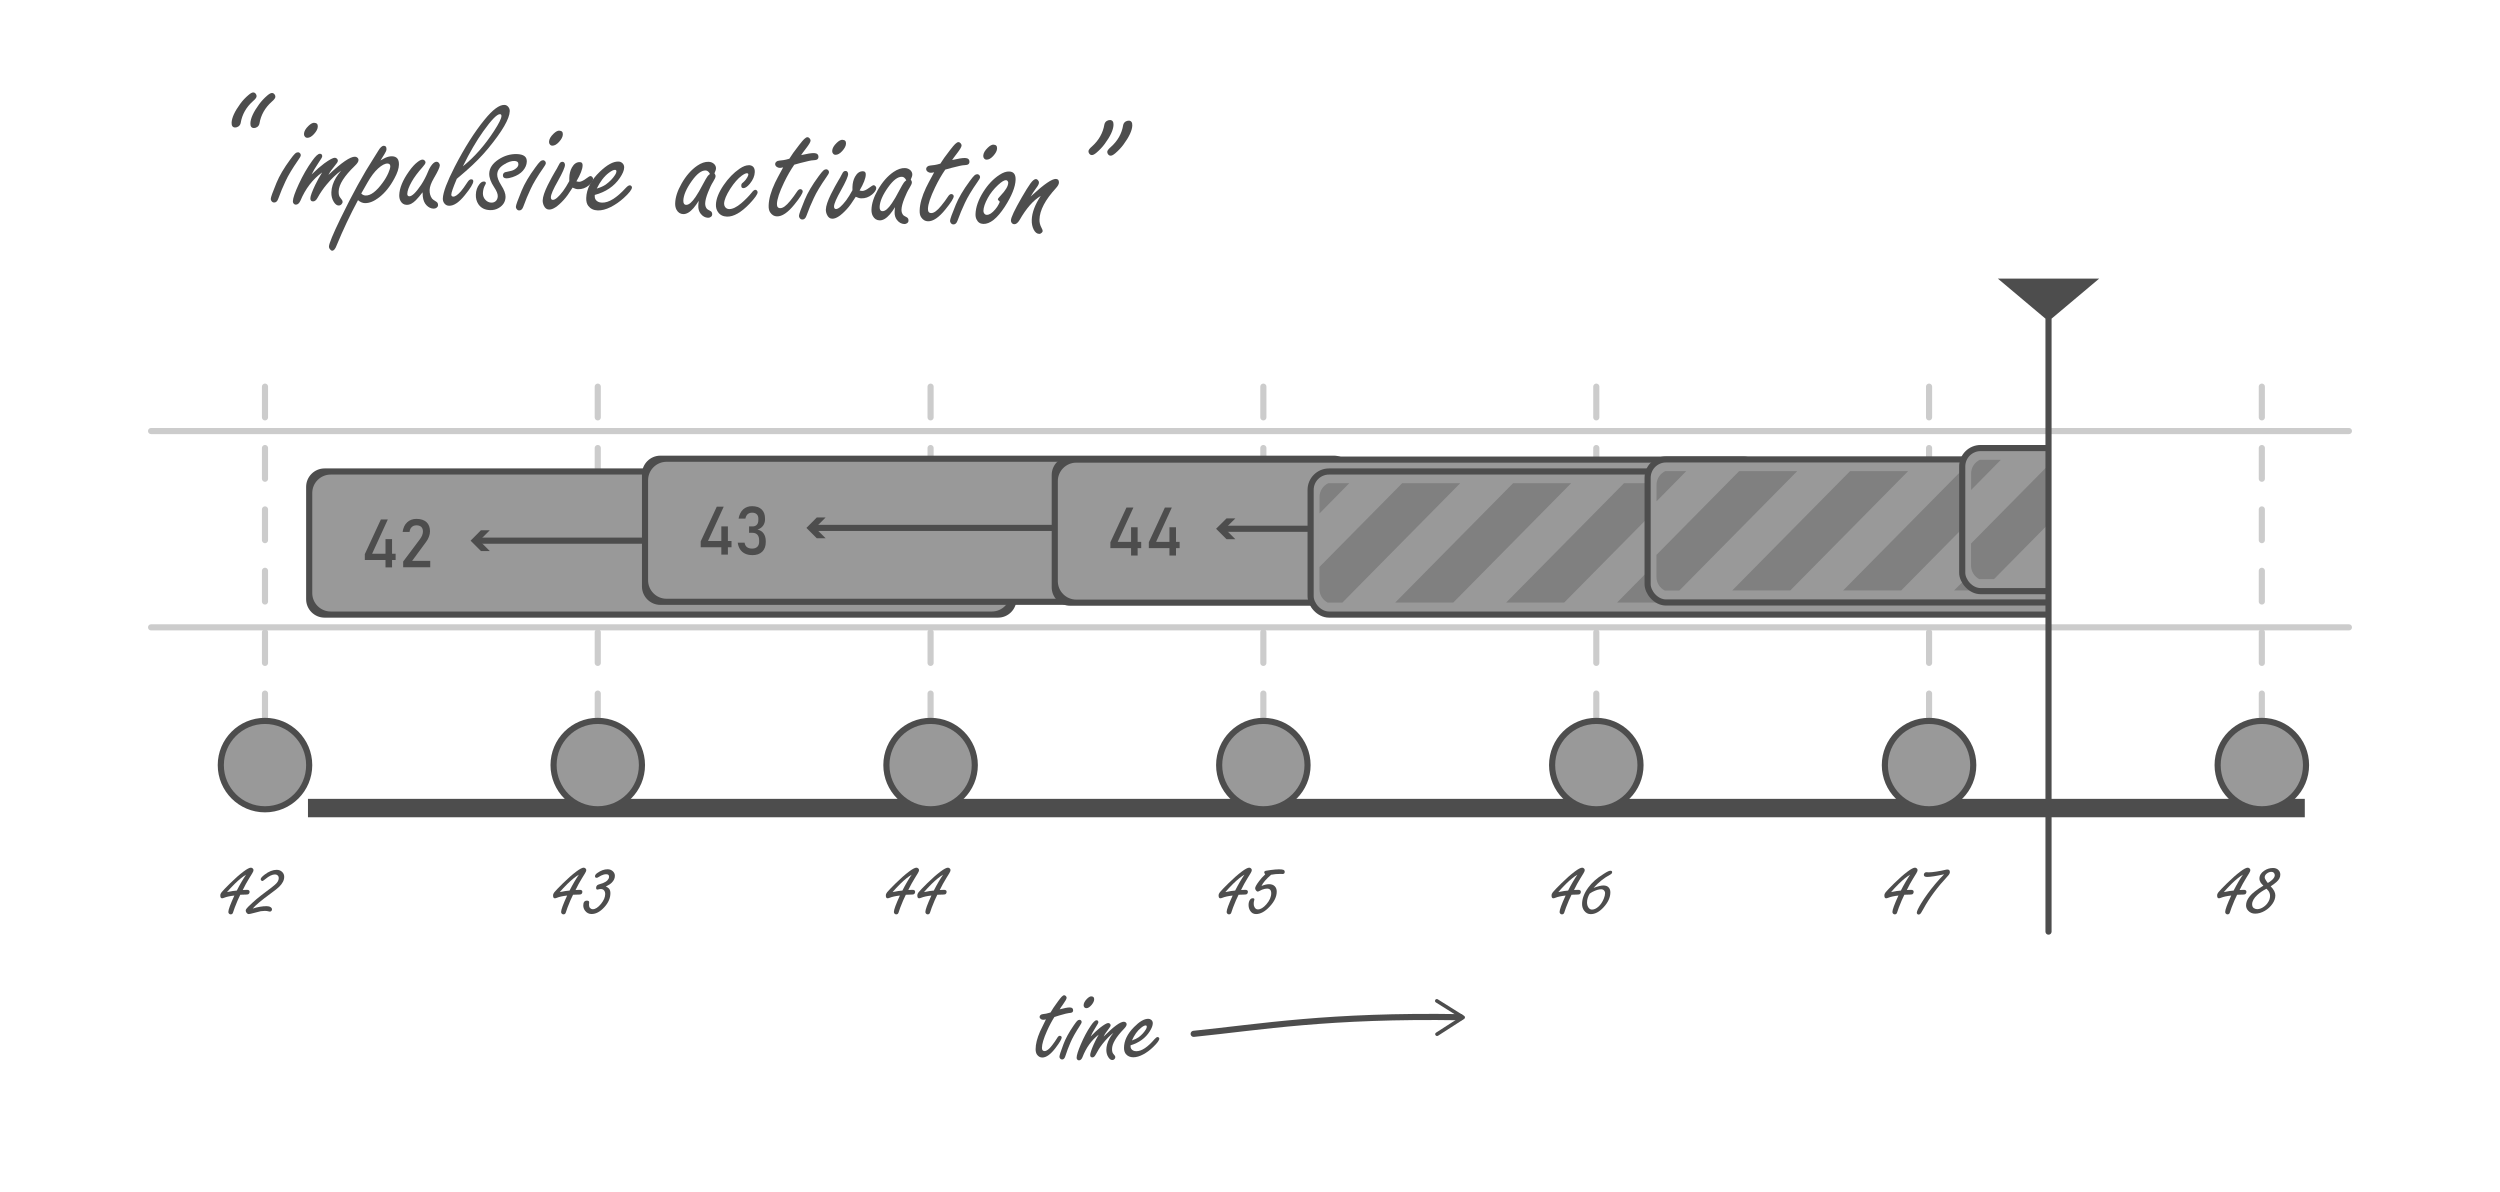 <?xml version="1.0" encoding="UTF-8"?><svg id="Layer_1" xmlns="http://www.w3.org/2000/svg" xmlns:xlink="http://www.w3.org/1999/xlink" viewBox="0 0 407.27 194.26"><defs><symbol id="Executing" viewBox="0 0 138.88 24.31"><rect x=".5" y=".5" width="137.88" height="23.31" rx="3" ry="3" style="fill:#999;"/><rect x=".5" y=".5" width="137.88" height="23.31" rx="3" ry="3" style="fill:none; stroke:#4d4d4d; stroke-miterlimit:10;"/><polygon points="42.94 2.41 33.48 2.41 14.28 21.85 23.74 21.85 42.94 2.41" style="fill:gray;"/><polygon points="61.01 2.41 51.55 2.41 32.35 21.85 41.81 21.85 61.01 2.41" style="fill:gray;"/><polygon points="79.08 2.41 69.62 2.41 50.42 21.85 59.88 21.85 79.08 2.41" style="fill:gray;"/><polygon points="97.15 2.41 87.69 2.41 68.49 21.85 77.95 21.85 97.15 2.41" style="fill:gray;"/><polygon points="115.22 2.41 105.76 2.41 86.56 21.85 96.02 21.85 115.22 2.41" style="fill:gray;"/><polygon points="133.29 2.41 123.83 2.41 104.63 21.85 114.09 21.85 133.29 2.41" style="fill:gray;"/><path d="M24.87,2.41h-9.46L1.94,16.05v3.61c0,.96.55,1.78,1.34,2.2h2.39L24.87,2.41Z" style="fill:gray;"/><polygon points="122.7 21.85 132.16 21.85 136.94 17.01 136.94 7.43 122.7 21.85" style="fill:gray;"/><path d="M6.8,2.41h-3.43c-.84.4-1.42,1.25-1.42,2.25v2.67L6.8,2.41Z" style="fill:gray;"/></symbol><filter id="drop-shadow-4" filterUnits="userSpaceOnUse"><feOffset dx="7" dy="7"/><feGaussianBlur result="blur" stdDeviation="5"/><feFlood flood-color="#000" flood-opacity=".07"/><feComposite in2="blur" operator="in"/><feComposite in="SourceGraphic"/></filter><filter id="drop-shadow-5" filterUnits="userSpaceOnUse"><feOffset dx="2" dy="2"/><feGaussianBlur result="blur-2" stdDeviation="5"/><feFlood flood-color="#000" flood-opacity=".11"/><feComposite in2="blur-2" operator="in"/><feComposite in="SourceGraphic"/></filter><clipPath id="clippath"><rect x="200.87" y="52.63" width="132.85" height="61.46" style="fill:none;"/></clipPath></defs><path d="M39.14,145.77c-.05.12-.2.43-.43.92-.39.93-.62,1.54-.7,1.83-.04.16-.1.28-.16.34-.06.06-.15.1-.26.1s-.22-.04-.29-.13c-.07-.08-.1-.17-.1-.27,0-.37.33-1.25.98-2.67-.71.08-1.27.2-1.68.37-.13.05-.24.08-.32.08-.2,0-.29-.15-.29-.46,0-.18.07-.36.21-.53.27-.32.73-.8,1.38-1.44.8-.79,1.53-1.43,2.18-1.92.56-.42.97-.64,1.22-.64.11,0,.21.05.31.14.07.08.11.16.11.26,0,.12-.07.3-.22.54-.02.04-.19.31-.48.78-.38.61-.73,1.25-1.05,1.92.34-.02.57-.03.68-.03.29,0,.43.11.43.32,0,.19-.08.33-.23.41-.07.03-.28.05-.62.05-.1,0-.31,0-.64.02ZM38.57,145.09c.53-1.04,1.04-1.9,1.52-2.6-.51.29-1.13.79-1.85,1.49-.52.52-.94.97-1.26,1.35.71-.15,1.24-.23,1.6-.25Z" style="fill:#4d4d4d;"/><path d="M41.18,148.01c.82-.26,1.57-.39,2.26-.39.27,0,.49.06.65.17.15.1.22.22.22.36,0,.09-.03.18-.1.25s-.15.11-.23.11c-.03,0-.07,0-.13-.02-.25-.07-.48-.1-.69-.1-.18,0-.4.02-.67.05-.09.01-.43.1-1.02.26-.53.14-.84.21-.94.21-.14,0-.26-.07-.36-.2-.09-.12-.14-.25-.14-.38,0-.15.13-.34.38-.59.48-.47.94-.89,1.38-1.27.42-.35.94-.76,1.56-1.22.71-.52,1.2-.9,1.46-1.14.4-.35.6-.7.6-1.05,0-.2-.06-.35-.19-.46-.11-.1-.25-.15-.42-.15-.44,0-.96.25-1.55.74-.27.22-.44.34-.51.34-.05,0-.1-.03-.17-.09-.07-.06-.1-.13-.1-.21,0-.18.21-.42.64-.75.68-.52,1.34-.78,1.96-.78.36,0,.65.11.89.34.23.22.34.49.34.8,0,.55-.28,1.09-.83,1.63-.24.23-.68.59-1.32,1.05-1.54,1.12-2.53,1.95-2.97,2.48Z" style="fill:#4d4d4d;"/><path d="M93.35,145.77c-.05.12-.2.43-.43.92-.39.93-.62,1.54-.7,1.83-.04.16-.1.28-.16.34-.06.06-.15.1-.26.1s-.22-.04-.29-.13c-.07-.08-.1-.17-.1-.27,0-.37.33-1.25.98-2.67-.71.08-1.27.2-1.68.37-.13.05-.24.08-.32.08-.2,0-.29-.15-.29-.46,0-.18.07-.36.21-.53.27-.32.73-.8,1.38-1.44.8-.79,1.53-1.43,2.18-1.92.56-.42.97-.64,1.22-.64.11,0,.21.05.31.14.07.08.11.16.11.26,0,.12-.07.3-.22.54-.02.04-.19.31-.48.78-.38.61-.73,1.25-1.05,1.92.34-.02.57-.03.68-.03.29,0,.43.11.43.32,0,.19-.08.33-.23.41-.07.03-.28.05-.62.05-.1,0-.31,0-.64.02ZM92.78,145.09c.53-1.04,1.04-1.9,1.52-2.6-.51.29-1.13.79-1.85,1.49-.52.52-.94.97-1.26,1.35.71-.15,1.24-.23,1.6-.25Z" style="fill:#4d4d4d;"/><path d="M98.69,144.42c.24.1.42.22.52.34.15.18.23.43.23.75,0,.8-.33,1.56-1,2.29s-1.36,1.1-2.07,1.1c-.43,0-.79-.18-1.06-.54-.2-.26-.29-.55-.29-.86,0-.52.2-.78.6-.78.24,0,.36.09.36.27,0,.04,0,.09-.01.15-.01.08-.02.17-.02.25,0,.23.06.41.17.53.13.13.28.2.45.2.42,0,.86-.29,1.34-.87.45-.56.68-1.09.68-1.59,0-.25-.06-.45-.18-.6-.13-.16-.31-.23-.55-.23-.09,0-.19.01-.28.04-.11.03-.2.05-.26.05-.14,0-.21-.1-.21-.29,0-.17.06-.3.17-.41.06-.06.2-.12.4-.18.41-.1.75-.24,1.03-.42.18-.12.32-.27.43-.47.05-.1.08-.21.08-.32,0-.14-.04-.25-.11-.31-.08-.07-.19-.1-.35-.1-.26,0-.54.07-.82.21-.07.03-.25.13-.52.3-.07.05-.15.07-.24.07-.17,0-.25-.09-.25-.27,0-.16.12-.33.37-.51.57-.41,1.13-.61,1.68-.61.33,0,.6.1.83.3.24.21.36.47.36.77,0,.4-.17.77-.51,1.11-.19.2-.5.4-.94.62Z" style="fill:#4d4d4d;"/><path d="M147.56,145.77c-.05.12-.2.43-.43.92-.39.93-.62,1.54-.7,1.83-.04.16-.1.28-.16.34-.06.06-.15.1-.26.1s-.22-.04-.29-.13c-.07-.08-.1-.17-.1-.27,0-.37.33-1.25.98-2.67-.71.08-1.27.2-1.68.37-.13.05-.24.08-.32.08-.2,0-.29-.15-.29-.46,0-.18.07-.36.21-.53.27-.32.73-.8,1.38-1.44.8-.79,1.53-1.43,2.18-1.92.56-.42.97-.64,1.22-.64.11,0,.21.05.31.14.07.08.11.16.11.26,0,.12-.07.3-.22.54-.02.04-.19.31-.48.78-.38.61-.73,1.25-1.05,1.92.34-.02.57-.03.68-.03.29,0,.43.11.43.32,0,.19-.08.33-.23.41-.07.03-.28.05-.62.05-.1,0-.31,0-.64.02ZM147,145.09c.53-1.04,1.04-1.9,1.52-2.6-.51.29-1.13.79-1.85,1.49-.52.52-.94.97-1.26,1.35.71-.15,1.24-.23,1.6-.25Z" style="fill:#4d4d4d;"/><path d="M152.69,145.77c-.05.12-.2.43-.43.92-.39.93-.62,1.54-.7,1.83-.04.16-.1.28-.16.34-.06.06-.15.1-.26.1s-.22-.04-.29-.13c-.07-.08-.1-.17-.1-.27,0-.37.33-1.25.98-2.67-.71.08-1.27.2-1.68.37-.13.05-.24.08-.32.08-.2,0-.29-.15-.29-.46,0-.18.07-.36.21-.53.27-.32.73-.8,1.38-1.44.8-.79,1.53-1.43,2.18-1.92.56-.42.97-.64,1.22-.64.11,0,.21.05.31.14.07.08.11.16.11.26,0,.12-.07.3-.22.54-.02.04-.19.31-.48.78-.38.61-.73,1.25-1.05,1.92.34-.02.57-.03.68-.03.29,0,.43.11.43.32,0,.19-.08.33-.23.41-.07.03-.28.05-.62.05-.1,0-.31,0-.64.02ZM152.12,145.09c.53-1.04,1.04-1.9,1.52-2.6-.51.29-1.13.79-1.85,1.49-.52.52-.94.97-1.26,1.35.71-.15,1.24-.23,1.6-.25Z" style="fill:#4d4d4d;"/><path d="M201.77,145.77c-.05.12-.2.43-.43.92-.39.93-.62,1.54-.7,1.83-.04.16-.1.28-.16.34-.06.06-.15.1-.26.1s-.22-.04-.29-.13c-.07-.08-.1-.17-.1-.27,0-.37.33-1.25.98-2.67-.71.08-1.27.2-1.68.37-.13.05-.24.08-.32.08-.2,0-.29-.15-.29-.46,0-.18.07-.36.21-.53.27-.32.73-.8,1.38-1.44.8-.79,1.53-1.43,2.18-1.92.56-.42.97-.64,1.22-.64.11,0,.21.05.31.14.07.08.11.16.11.26,0,.12-.07.3-.22.54-.02.04-.19.31-.48.78-.38.61-.73,1.25-1.05,1.92.34-.02.57-.03.68-.03.29,0,.43.11.43.32,0,.19-.08.33-.23.41-.07.03-.28.05-.62.05-.1,0-.31,0-.64.02ZM201.21,145.09c.53-1.04,1.04-1.9,1.52-2.6-.51.29-1.13.79-1.85,1.49-.52.52-.94.97-1.26,1.35.71-.15,1.24-.23,1.6-.25Z" style="fill:#4d4d4d;"/><path d="M207.1,142.48c-.83.72-1.36,1.33-1.59,1.85.48-.2.9-.29,1.24-.29.4,0,.71.12.93.35.21.22.31.51.31.86,0,.81-.38,1.62-1.15,2.44-.76.82-1.5,1.22-2.23,1.22-.42,0-.75-.2-.98-.59-.15-.26-.23-.56-.23-.89s.07-.61.22-.83c.12-.18.28-.27.47-.27.18,0,.26.07.26.2,0,.03-.01.09-.04.17-.05.14-.07.33-.07.57,0,.21.05.39.15.55.13.22.31.33.53.33.44,0,.9-.28,1.38-.83.53-.61.79-1.21.79-1.81,0-.25-.06-.44-.17-.56-.11-.12-.28-.19-.51-.19s-.5.06-.82.18c-.07.02-.25.11-.53.26-.06.03-.11.05-.16.05-.09,0-.19-.06-.28-.18-.1-.13-.15-.25-.15-.36,0-.21.21-.59.64-1.16.27-.37.6-.74,1-1.11-.11-.15-.16-.26-.16-.34,0-.11.08-.19.23-.24.07-.02.35-.07.83-.13.54-.07.98-.11,1.32-.11s.55.02.7.07c.18.05.26.17.26.35,0,.22-.11.34-.34.34-.05,0-.15,0-.29-.01-.05,0-.1,0-.17,0-.23,0-.46.01-.69.03-.23.02-.45.05-.68.1Z" style="fill:#4d4d4d;"/><line x1="43.17" y1="124.64" x2="368.47" y2="124.64" style="fill:none; filter:url(#drop-shadow-4); stroke:#4d4d4d; stroke-miterlimit:10; stroke-width:3px;"/><line x1="43.17" y1="62.99" x2="43.17" y2="124.64" style="fill:none; stroke:#ccc; stroke-dasharray:5; stroke-linecap:round; stroke-miterlimit:10;"/><line x1="97.38" y1="62.99" x2="97.38" y2="124.64" style="fill:none; stroke:#ccc; stroke-dasharray:5; stroke-linecap:round; stroke-miterlimit:10;"/><line x1="151.6" y1="62.99" x2="151.6" y2="124.64" style="fill:none; stroke:#ccc; stroke-dasharray:5; stroke-linecap:round; stroke-miterlimit:10;"/><line x1="205.81" y1="62.99" x2="205.81" y2="124.64" style="fill:none; stroke:#ccc; stroke-dasharray:5; stroke-linecap:round; stroke-miterlimit:10;"/><circle cx="43.17" cy="124.64" r="7.2" style="fill:#999; stroke:#4d4d4d; stroke-miterlimit:10;"/><circle cx="97.38" cy="124.64" r="7.2" style="fill:#999; stroke:#4d4d4d; stroke-miterlimit:10;"/><circle cx="151.6" cy="124.64" r="7.2" style="fill:#999; stroke:#4d4d4d; stroke-miterlimit:10;"/><circle cx="205.81" cy="124.64" r="7.2" style="fill:#999; stroke:#4d4d4d; stroke-miterlimit:10;"/><path d="M382.66,102.7c.28,0,.5-.22.5-.5s-.22-.5-.5-.5H24.61c-.28,0-.5.22-.5.5s.22.5.5.5h358.05" style="fill:#ccc;"/><path d="M382.66,70.72c.28,0,.5-.22.5-.5s-.22-.5-.5-.5H24.61c-.28,0-.5.22-.5.5s.22.5.5.5h358.05" style="fill:#ccc;"/><path d="M256.01,145.77c-.05.12-.2.43-.43.92-.39.93-.62,1.54-.7,1.83-.04.16-.1.28-.16.34-.06.06-.15.1-.26.1s-.22-.04-.29-.13c-.07-.08-.1-.17-.1-.27,0-.37.33-1.25.98-2.67-.71.08-1.27.2-1.68.37-.13.05-.24.08-.32.08-.2,0-.29-.15-.29-.46,0-.18.07-.36.21-.53.27-.32.73-.8,1.38-1.44.8-.79,1.53-1.43,2.18-1.92.56-.42.97-.64,1.22-.64.11,0,.21.05.31.14.07.08.11.16.11.26,0,.12-.07.3-.22.54-.02.04-.19.31-.48.78-.38.61-.73,1.25-1.05,1.92.34-.02.57-.03.68-.03.29,0,.43.11.43.32,0,.19-.08.33-.23.41-.07.03-.28.05-.62.05-.1,0-.31,0-.64.02ZM255.45,145.09c.53-1.04,1.04-1.9,1.52-2.6-.51.29-1.13.79-1.85,1.49-.52.52-.94.97-1.26,1.35.71-.15,1.24-.23,1.6-.25Z" style="fill:#4d4d4d;"/><path d="M259.59,144.65c.73-.27,1.26-.4,1.6-.4.4,0,.7.11.89.34.17.2.26.46.26.78,0,.83-.37,1.64-1.11,2.44-.68.74-1.38,1.11-2.09,1.11-.45,0-.81-.2-1.09-.59-.21-.3-.32-.65-.32-1.05,0-.87.34-1.77,1.01-2.69.58-.8,1.41-1.54,2.49-2.21.32-.21.56-.35.72-.42.15-.07.28-.11.4-.11.19,0,.28.08.28.24,0,.15-.1.27-.29.38-1.02.54-1.93,1.27-2.74,2.18ZM258.99,145.55c-.3.49-.45.98-.45,1.46,0,.32.07.59.22.82.15.23.35.35.59.35.34,0,.69-.16,1.05-.48s.65-.76.87-1.3c.14-.34.21-.64.21-.89,0-.19-.06-.33-.17-.45-.12-.13-.28-.19-.48-.19-.33,0-.73.11-1.2.33-.13.05-.27.13-.43.23-.12.07-.19.12-.2.13Z" style="fill:#4d4d4d;"/><path d="M310.23,145.77c-.05.12-.2.43-.43.92-.39.93-.62,1.54-.7,1.83-.04.16-.1.28-.16.34-.06.06-.15.1-.26.1s-.22-.04-.29-.13c-.07-.08-.1-.17-.1-.27,0-.37.33-1.25.98-2.67-.71.08-1.27.2-1.68.37-.13.05-.24.08-.32.08-.2,0-.29-.15-.29-.46,0-.18.07-.36.21-.53.27-.32.73-.8,1.38-1.44.8-.79,1.53-1.43,2.18-1.92.56-.42.97-.64,1.22-.64.11,0,.21.05.31.14.07.08.11.16.11.26,0,.12-.07.3-.22.54-.02.04-.19.31-.48.78-.38.61-.73,1.25-1.05,1.92.34-.02.57-.03.68-.03.29,0,.43.11.43.32,0,.19-.08.33-.23.41-.07.03-.28.05-.62.05-.1,0-.31,0-.64.02ZM309.66,145.09c.53-1.04,1.04-1.9,1.52-2.6-.51.29-1.13.79-1.85,1.49-.52.52-.94.97-1.26,1.35.71-.15,1.24-.23,1.6-.25Z" style="fill:#4d4d4d;"/><path d="M316.71,142.43c-1.31.29-2.24.43-2.77.43-.36,0-.53-.12-.53-.35,0-.12.04-.22.12-.3s.17-.12.27-.12c.04,0,.11,0,.21.01.06,0,.14.01.22.01.3,0,.7-.04,1.2-.12.63-.1,1.1-.19,1.4-.27.17-.04.31-.07.42-.07.26,0,.4.14.4.42,0,.19-.11.41-.34.64-1.68,1.8-3,3.57-3.95,5.32-.23.42-.38.67-.44.75-.12.14-.24.21-.37.21-.07,0-.14-.03-.19-.08-.07-.06-.1-.13-.1-.21,0-.25.24-.76.71-1.54.62-1.02,1.38-2.06,2.26-3.11.53-.63,1.02-1.18,1.49-1.63Z" style="fill:#4d4d4d;"/><path d="M364.44,145.77c-.05.12-.2.43-.43.92-.39.93-.62,1.54-.7,1.83-.04.16-.1.28-.16.34-.06.06-.15.1-.26.1s-.22-.04-.29-.13c-.07-.08-.1-.17-.1-.27,0-.37.33-1.25.98-2.67-.71.08-1.27.2-1.68.37-.13.05-.24.08-.32.08-.2,0-.29-.15-.29-.46,0-.18.07-.36.21-.53.27-.32.73-.8,1.38-1.44.8-.79,1.53-1.43,2.18-1.92.56-.42.97-.64,1.22-.64.11,0,.21.05.31.14.07.08.11.16.11.26,0,.12-.07.3-.22.54-.02.04-.19.31-.48.78-.38.61-.73,1.25-1.05,1.92.34-.02.57-.03.68-.03.29,0,.43.11.43.32,0,.19-.08.33-.23.41-.07.03-.28.05-.62.05-.1,0-.31,0-.64.02ZM363.87,145.09c.53-1.04,1.04-1.9,1.52-2.6-.51.29-1.13.79-1.85,1.49-.52.52-.94.97-1.26,1.35.71-.15,1.24-.23,1.6-.25Z" style="fill:#4d4d4d;"/><path d="M368.73,144.29c-.21-.21-.37-.38-.45-.51-.13-.21-.2-.42-.2-.65,0-.51.26-.94.77-1.28.44-.3.92-.45,1.44-.45.38,0,.68.12.9.35.2.21.29.45.29.74,0,.43-.21.83-.63,1.2-.22.2-.54.43-.94.7.25.25.44.5.57.75s.19.49.19.72c0,.46-.15.91-.46,1.36-.33.48-.75.87-1.27,1.17-.52.3-1.05.45-1.57.45-.46,0-.84-.17-1.14-.5-.22-.25-.33-.53-.33-.83,0-.8.49-1.57,1.46-2.31.51-.4.97-.7,1.37-.92ZM369.23,144.78c-.59.3-1.08.63-1.49,1.01-.57.53-.85,1.04-.85,1.52,0,.28.09.49.26.62.18.12.37.18.56.18.27,0,.56-.08.86-.25.3-.17.56-.39.77-.66.31-.4.47-.82.47-1.25,0-.3-.09-.58-.28-.84-.04-.06-.11-.13-.2-.22-.07-.07-.1-.1-.11-.1ZM369.43,143.85c.29-.16.54-.34.75-.54.26-.26.4-.5.4-.73,0-.15-.05-.27-.14-.37-.1-.12-.24-.18-.4-.18-.28,0-.55.1-.79.3-.21.17-.31.37-.31.59,0,.16.09.36.27.61l.23.31Z" style="fill:#4d4d4d;"/><line x1="260.05" y1="62.99" x2="260.05" y2="124.64" style="fill:none; stroke:#ccc; stroke-dasharray:5; stroke-linecap:round; stroke-miterlimit:10;"/><line x1="314.26" y1="62.99" x2="314.26" y2="124.64" style="fill:none; stroke:#ccc; stroke-dasharray:5; stroke-linecap:round; stroke-miterlimit:10;"/><line x1="368.47" y1="62.99" x2="368.47" y2="124.64" style="fill:none; stroke:#ccc; stroke-dasharray:5; stroke-linecap:round; stroke-miterlimit:10;"/><circle cx="260.05" cy="124.64" r="7.2" style="fill:#999; stroke:#4d4d4d; stroke-miterlimit:10;"/><circle cx="314.26" cy="124.64" r="7.2" style="fill:#999; stroke:#4d4d4d; stroke-miterlimit:10;"/><circle cx="368.47" cy="124.64" r="7.2" style="fill:#999; stroke:#4d4d4d; stroke-miterlimit:10;"/><path d="M171.78,165.66c-.44.69-.85,1.46-1.23,2.32-.54,1.22-.81,2.13-.81,2.73,0,.17.04.3.11.39.07.09.18.13.32.13.34,0,.76-.32,1.24-.96.31-.4.58-.79.82-1.19.13-.23.27-.34.42-.34.09,0,.16.03.23.09.05.06.08.12.08.18,0,.25-.33.82-.99,1.69-.79,1.05-1.52,1.58-2.17,1.58-.35,0-.64-.16-.87-.48-.14-.21-.22-.5-.22-.87,0-.83.24-1.79.72-2.89.12-.27.44-.93.96-1.98-.18.05-.32.07-.42.07-.14,0-.27-.03-.38-.1-.15-.1-.23-.22-.23-.36,0-.17.1-.31.3-.41.05-.03.31-.07.76-.13.16-.03.4-.09.72-.19.24-.43.63-1.02,1.17-1.75.3-.41.51-.68.63-.8.16-.17.31-.26.43-.26.09,0,.18.05.27.14.08.09.12.18.12.27,0,.18-.19.53-.57,1.06-.25.34-.44.62-.56.83.76-.21,1.3-.31,1.63-.31.38,0,.56.16.56.47,0,.16-.06.27-.19.35-.07.04-.25.08-.53.1-.12,0-.63.12-1.55.39-.25.08-.5.15-.75.24Z" style="fill:#4d4d4d;"/><path d="M175.84,166.13c.12,0,.21.04.29.13.05.08.08.15.08.23,0,.12-.1.33-.3.62-.71,1.1-1.22,2.01-1.52,2.72-.32.73-.6,1.48-.85,2.26-.11.34-.28.51-.51.51-.14,0-.25-.05-.33-.16-.08-.09-.11-.18-.11-.29,0-.21.22-.89.66-2.05.34-.92.9-1.93,1.66-3.04.25-.36.43-.6.55-.73.12-.13.25-.19.38-.19ZM177.79,162.32c.31,0,.46.16.46.47,0,.29-.15.6-.45.95-.29.33-.56.5-.83.5-.13,0-.24-.05-.32-.14-.08-.09-.12-.2-.12-.33,0-.33.18-.68.54-1.05.27-.27.51-.41.72-.41Z" style="fill:#4d4d4d;"/><path d="M177.68,168.85c.57-.6,1.08-1.07,1.52-1.42.66-.51,1.11-.77,1.33-.77.11,0,.21.04.29.12.08.08.11.16.11.25,0,.13-.12.34-.36.64-.37.46-.63.86-.77,1.19,1.6-1.61,2.69-2.41,3.28-2.41.12,0,.23.04.32.11.1.08.14.18.14.31,0,.19-.15.44-.44.74-1.29,1.33-1.94,2.43-1.94,3.28,0,.35.06.6.18.75l.27.34c.05.06.08.14.08.24,0,.11-.04.21-.13.31-.1.11-.22.16-.35.16-.23,0-.43-.14-.63-.43-.23-.34-.35-.75-.35-1.21,0-.62.18-1.25.53-1.89.12-.23.33-.53.62-.9-.58.44-1.17,1.04-1.77,1.8-.41.52-.78,1.1-1.11,1.74-.16.31-.34.46-.55.46-.23,0-.35-.13-.35-.39,0-.28.19-.86.57-1.73.22-.5.49-1.03.81-1.58-1.17.9-2.05,2.13-2.64,3.67-.14.34-.33.51-.57.51-.11,0-.2-.04-.27-.12-.08-.08-.11-.18-.11-.3,0-.4.23-1.13.68-2.18.47-1.11,1-2.12,1.6-3,.41-.62.73-.93.95-.93.21,0,.31.11.31.33,0,.1-.13.33-.38.72-.44.72-.74,1.25-.88,1.6Z" style="fill:#4d4d4d;"/><path d="M184.18,170.3v.18c0,.15.04.28.11.39.17.25.45.38.84.38.85,0,1.84-.66,2.96-1.97.2-.23.37-.34.5-.34.08,0,.14.04.21.11.04.05.06.11.06.15,0,.27-.33.72-.98,1.35-.51.5-1.06.91-1.64,1.22s-1.12.47-1.62.47-.92-.18-1.21-.53c-.2-.25-.3-.58-.3-1,0-1.16.54-2.29,1.63-3.39.88-.9,1.65-1.35,2.31-1.35.18,0,.34.05.48.16.18.14.27.33.27.56,0,.36-.17.81-.5,1.33-.69,1.09-1.73,1.85-3.12,2.27ZM184.4,169.5c.48-.16.85-.35,1.13-.55.48-.37.86-.79,1.14-1.25.1-.16.15-.31.15-.44,0-.14-.06-.21-.19-.21-.18,0-.43.13-.76.4-.59.47-1.08,1.16-1.47,2.05Z" style="fill:#4d4d4d;"/><path d="M194.46,168.42c10.98-1.12,21.92-3.06,43.47-2.71" style="fill:none; stroke:#4d4d4d; stroke-linecap:round; stroke-miterlimit:10;"/><path d="M233.85,168.64c-.09-.14-.05-.32.09-.41l3.86-2.49-3.89-2.44c-.14-.09-.18-.27-.09-.41s.27-.18.41-.09l4.29,2.69c.09.05.14.15.14.25s-.05.2-.14.25l-4.25,2.74s-.11.05-.16.05c-.1,0-.2-.05-.25-.14Z" style="fill:#4d4d4d;"/><rect x="50.37" y="76.81" width="114.72" height="23.31" rx="3" ry="3" style="fill:#999;"/><path d="M165.59,97.62c0,1.65-1.35,3-3,3H52.87c-1.65,0-3-1.35-3-3v-18.31c0-1.65,1.35-3,3-3h109.72c1.65,0,3,1.35,3,3v18.31ZM50.87,96.62c0,1.65,1.35,3,3,3h107.72c1.65,0,3-1.35,3-3v-16.31c0-1.65-1.35-3-3-3H53.87c-1.65,0-3,1.35-3,3v16.31Z" style="fill:#4d4d4d;"/><rect x="77.8" y="87.58" width="87.29" height="1" style="fill:#4d4d4d;"/><polygon points="79.79 86.38 78.1 88.08 79.79 89.77 78.35 89.77 76.66 88.08 78.35 86.38 79.79 86.38" style="fill:#4d4d4d;"/><path d="M59.43,91.23v-.95l2.62-5.66h1.13l-2.56,5.59h3.83v1.02h-5.02ZM62.8,92.43v-4.6h1.07v4.6h-1.07Z" style="fill:#4d4d4d;"/><path d="M65.68,92.43v-.95l2.72-3.63c.16-.21.28-.42.37-.64s.13-.43.13-.63h0c0-.32-.09-.56-.27-.74-.18-.17-.44-.26-.78-.26-.32,0-.57.09-.77.28-.2.19-.32.45-.36.8h0s-1.13,0-1.13,0h0c.1-.68.34-1.2.74-1.57.39-.37.9-.56,1.52-.56.7,0,1.24.18,1.63.53.38.35.57.86.57,1.5h0c0,.28-.06.57-.17.87-.11.3-.27.59-.48.87l-2.26,3.07h2.95v1.04h-4.4Z" style="fill:#4d4d4d;"/><rect x="105.08" y="74.73" width="114.72" height="23.31" rx="3" ry="3" style="fill:#999;"/><path d="M220.3,95.54c0,1.65-1.35,3-3,3h-109.72c-1.65,0-3-1.35-3-3v-18.31c0-1.65,1.35-3,3-3h109.72c1.65,0,3,1.35,3,3v18.31ZM105.58,94.54c0,1.65,1.35,3,3,3h107.72c1.65,0,3-1.35,3-3v-16.31c0-1.65-1.35-3-3-3h-107.72c-1.65,0-3,1.35-3,3v16.31Z" style="fill:#4d4d4d;"/><rect x="132.51" y="85.5" width="87.29" height="1" style="fill:#4d4d4d;"/><polygon points="134.5 84.3 132.81 86 134.5 87.69 133.06 87.69 131.37 86 133.06 84.3 134.5 84.3" style="fill:#4d4d4d;"/><path d="M114.15,89.15v-.95l2.62-5.66h1.13l-2.56,5.59h3.83v1.02h-5.02ZM117.51,90.35v-4.6h1.07v4.6h-1.07Z" style="fill:#4d4d4d;"/><path d="M122.53,90.43c-.44,0-.83-.08-1.16-.24-.33-.16-.6-.39-.8-.69s-.33-.67-.39-1.1h1.12c.05.34.18.58.4.74.21.16.49.23.83.23.36,0,.64-.1.84-.29.2-.19.3-.47.3-.82v-.24c0-.39-.09-.69-.28-.9-.19-.21-.46-.32-.81-.32h-.55v-1.04h.55c.31,0,.54-.09.71-.27.17-.18.25-.44.25-.77v-.24c0-.31-.09-.55-.27-.71-.18-.17-.43-.25-.75-.25-.28,0-.51.08-.7.23-.19.16-.32.4-.39.74h-1.11c.11-.64.36-1.14.74-1.5.38-.35.87-.53,1.46-.53.67,0,1.19.18,1.56.53s.55.85.55,1.5v.13c0,.39-.11.73-.32,1.02-.21.29-.51.5-.9.64.43.09.76.3.99.63.23.33.35.74.35,1.25v.13c0,.68-.19,1.21-.58,1.59s-.94.56-1.65.56Z" style="fill:#4d4d4d;"/><g style="filter:url(#drop-shadow-5);"><rect x="169.83" y="72.87" width="114.72" height="23.31" rx="3" ry="3" style="fill:#999;"/><path d="M285.05,93.68c0,1.65-1.35,3-3,3h-109.72c-1.65,0-3-1.35-3-3v-18.31c0-1.65,1.35-3,3-3h109.72c1.65,0,3,1.35,3,3v18.31ZM170.33,92.68c0,1.65,1.35,3,3,3h107.72c1.65,0,3-1.35,3-3v-16.31c0-1.65-1.35-3-3-3h-107.72c-1.65,0-3,1.35-3,3v16.31Z" style="fill:#4d4d4d;"/><rect x="197.25" y="83.64" width="87.29" height="1" style="fill:#4d4d4d;"/><polygon points="199.25 82.45 197.55 84.14 199.25 85.84 197.81 85.84 196.11 84.14 197.81 82.45 199.25 82.45" style="fill:#4d4d4d;"/><path d="M178.89,87.29v-.95l2.62-5.66h1.13l-2.56,5.59h3.83v1.02h-5.02ZM182.26,88.5v-4.6h1.07v4.6h-1.07Z" style="fill:#4d4d4d;"/><path d="M185.15,87.29v-.95l2.62-5.66h1.13l-2.56,5.59h3.83v1.02h-5.02ZM188.51,88.5v-4.6h1.07v4.6h-1.07Z" style="fill:#4d4d4d;"/></g><g style="clip-path:url(#clippath);"><use width="138.88" height="24.31" transform="translate(213.01 76.31)" xlink:href="#Executing"/><use width="138.88" height="24.31" transform="translate(267.91 74.34)" xlink:href="#Executing"/><use width="138.88" height="24.31" transform="translate(319.16 72.49)" xlink:href="#Executing"/></g><path d="M341.97,45.39h-16.5l7.75,6.52v99.86c0,.28.22.5.5.5s.5-.22.5-.5V51.91l7.75-6.52Z" style="fill:#4d4d4d;"/><path d="M41.25,15.06c.18,0,.33.09.44.26.08.11.11.23.11.36,0,.2-.2.47-.59.8-1.1.98-1.77,2.17-2,3.55-.05.25-.18.44-.37.57-.18.12-.36.17-.53.17-.4-.01-.6-.27-.58-.78.03-.81.5-1.84,1.43-3.11.38-.52.82-.98,1.33-1.41.33-.28.58-.42.78-.41ZM44.31,15.15c.18,0,.32.09.44.26.08.11.11.23.11.36,0,.2-.2.47-.59.8-1.1.98-1.77,2.17-2,3.55-.05.25-.18.44-.37.57-.18.12-.36.17-.53.17-.4-.01-.6-.27-.58-.78.03-.81.5-1.84,1.43-3.11.39-.52.83-.99,1.32-1.41.33-.28.58-.42.78-.41Z" style="fill:#4d4d4d;"/><path d="M48.54,24.81c.15,0,.27.07.36.18.07.1.1.2.1.29,0,.16-.14.42-.41.78-.96,1.39-1.65,2.53-2.06,3.43-.44.93-.84,1.88-1.19,2.86-.15.44-.38.65-.68.64-.18,0-.31-.08-.42-.22-.09-.12-.14-.24-.13-.37,0-.26.32-1.13.93-2.61.48-1.16,1.23-2.44,2.26-3.83.33-.46.58-.76.74-.91.16-.16.33-.24.5-.23ZM51.2,20.01c.4.01.59.22.57.62-.01.37-.22.77-.62,1.21-.38.42-.75.62-1.09.61-.17,0-.3-.07-.4-.2-.1-.12-.15-.26-.14-.43.01-.42.26-.86.74-1.32.35-.34.67-.51.94-.5Z" style="fill:#4d4d4d;"/><path d="M50.8,28.39c.76-.75,1.43-1.33,2.01-1.76.87-.63,1.46-.94,1.74-.93.14,0,.26.06.36.17.09.1.14.21.13.32,0,.17-.17.43-.49.8-.49.58-.84,1.08-1.04,1.5,2.12-2,3.56-2.99,4.32-2.96.16,0,.29.06.4.16.12.11.18.24.17.4,0,.25-.21.56-.6.93-1.72,1.66-2.59,3.04-2.63,4.14-.01.45.05.77.21.97l.33.45c.07.08.1.18.1.31,0,.14-.07.27-.18.39-.14.14-.29.2-.46.2-.29,0-.55-.2-.79-.58-.28-.45-.42-.97-.4-1.57.03-.8.28-1.6.76-2.4.17-.28.44-.66.83-1.13-.76.54-1.55,1.29-2.35,2.25-.55.65-1.05,1.38-1.5,2.19-.21.39-.46.58-.73.57-.3,0-.44-.18-.43-.52.01-.36.28-1.09.81-2.2.3-.63.67-1.3,1.11-2-1.54,1.11-2.72,2.65-3.54,4.61-.2.43-.45.65-.76.64-.14,0-.25-.06-.34-.17-.09-.11-.14-.24-.13-.39.02-.52.34-1.44.96-2.78.65-1.41,1.38-2.68,2.18-3.79.55-.78.97-1.17,1.26-1.16.26,0,.39.15.38.43,0,.12-.18.43-.52.91-.6.9-1,1.58-1.2,2.02Z" style="fill:#4d4d4d;"/><path d="M61.99,26.14c.37-.22.64-.37.82-.45.37-.16.72-.24,1.06-.23.39.01.67.13.86.36.19.23.27.57.26,1.02-.02.61-.26,1.35-.72,2.19-.71,1.34-1.55,2.39-2.53,3.14-.82.63-1.58.94-2.29.92-.39-.01-.76-.17-1.13-.48-1.28,2.39-2.44,4.84-3.47,7.34-.22.6-.47.9-.74.89-.13,0-.26-.1-.39-.28-.09-.13-.14-.26-.13-.41.02-.47.64-2,1.89-4.57,1.92-3.96,3.73-7.25,5.42-9.86.35-.55.59-.93.71-1.14.33-.56.63-.84.92-.83.3,0,.44.19.43.56,0,.2-.12.47-.34.81-.27.43-.48.78-.64,1.03ZM58.85,31.52c.19.21.42.32.71.33.82.03,1.75-.67,2.78-2.09.39-.52.7-1.06.94-1.62.19-.44.29-.78.3-1.01,0-.16-.03-.28-.1-.36-.07-.08-.19-.12-.35-.13-.41-.01-.93.26-1.54.81-.59.54-1.16,1.29-1.72,2.28-.51.91-.85,1.5-1.02,1.79Z" style="fill:#4d4d4d;"/><path d="M68.82,31.35c-.4.52-.74.93-1.04,1.23-.53.55-1.04.81-1.54.79-.43-.01-.76-.22-.98-.61-.16-.28-.23-.61-.22-.98.04-1.13.56-2.42,1.58-3.85.47-.67.93-1.18,1.38-1.52.35-.28.64-.42.86-.41.12,0,.24.06.34.17.08.1.13.2.12.29,0,.17-.18.43-.51.8-.76.85-1.34,1.63-1.74,2.34-.47.84-.71,1.5-.72,1.98,0,.12.02.22.08.29.06.07.13.1.24.11.45.01,1.09-.61,1.93-1.86.43-.65.81-1.38,1.14-2.18.17-.43.39-.82.66-1.15.26-.3.5-.45.74-.44.13,0,.25.06.35.18.11.13.16.27.16.41-.01.32-.34,1.02-.98,2.11-.44.75-.66,1.38-.68,1.89-.02.54.11,1.01.39,1.41.08.11.31.28.71.52.19.12.28.31.27.56,0,.16-.08.29-.22.4s-.31.16-.5.16c-.44-.01-.83-.2-1.18-.57-.31-.33-.51-.79-.58-1.39-.01-.08-.03-.31-.04-.69Z" style="fill:#4d4d4d;"/><path d="M74.4,29.17c-.29.68-.5,1.22-.65,1.64-.15.42-.22.71-.23.88,0,.22.1.33.31.34.32.01.73-.28,1.25-.86.25-.28.61-.79,1.1-1.53.19-.29.39-.44.59-.43.23,0,.34.12.33.34-.01.38-.47,1.13-1.38,2.25-.94,1.17-1.8,1.75-2.58,1.72-.33-.01-.6-.16-.8-.45-.14-.21-.21-.46-.2-.75.02-.49.19-1.17.51-2.03.33-.86.8-1.9,1.43-3.13,1.61-3.12,3.24-5.69,4.88-7.69,1.31-1.61,2.38-2.4,3.2-2.38.26,0,.48.12.64.32.17.21.25.44.24.71-.04,1.23-1.2,3.24-3.49,6.03-1.02,1.24-2.24,2.48-3.65,3.71-.37.32-.88.75-1.52,1.3ZM75.4,27.1c1.88-1.5,3.58-3.43,5.09-5.77.79-1.21,1.19-2.02,1.2-2.43,0-.19-.07-.29-.24-.3-.48-.02-1.39.92-2.73,2.8-1.11,1.55-2.21,3.45-3.32,5.7Z" style="fill:#4d4d4d;"/><path d="M84.22,25.1c.54.02.95.13,1.22.33s.39.5.38.9c-.02.52-.23,1.01-.63,1.48-.38.44-.95.8-1.7,1.05-.41.14-.75.2-1.02.19-.37-.01-.55-.18-.54-.5,0-.22.12-.38.33-.49.05-.02.35-.09.9-.2.33-.06.63-.2.91-.43.24-.19.37-.41.38-.65,0-.18-.04-.32-.15-.41s-.26-.14-.47-.15c-.51-.02-1.08.17-1.71.57-.73.44-1.1.98-1.12,1.63-.01.46.2,1.04.64,1.74.49.76.73,1.4.72,1.92-.02.77-.39,1.37-1.09,1.79-.43.26-.91.38-1.45.36-.84-.03-1.47-.35-1.89-.97-.29-.44-.43-.96-.41-1.54.02-.69.22-1.25.58-1.71.24-.3.48-.45.73-.44.22,0,.33.1.32.27,0,.07-.04.17-.13.31-.21.37-.33.81-.35,1.32-.01.43.13.8.43,1.11.26.27.57.41.92.43.34.01.61-.09.81-.32.16-.19.25-.43.26-.73.01-.37-.18-.85-.59-1.46-.55-.83-.82-1.57-.8-2.23.03-.88.53-1.64,1.51-2.29.95-.62,1.95-.91,2.98-.88Z" style="fill:#4d4d4d;"/><path d="M88.46,26.1c.15,0,.27.07.36.18.07.1.1.2.1.29,0,.16-.14.42-.41.78-.96,1.38-1.65,2.53-2.06,3.43-.44.93-.84,1.88-1.19,2.86-.15.44-.38.65-.68.64-.18,0-.31-.08-.41-.22-.09-.12-.14-.24-.13-.37,0-.26.32-1.13.93-2.61.48-1.16,1.23-2.44,2.26-3.83.33-.46.58-.76.74-.91.16-.16.33-.24.5-.23ZM91.12,21.29c.4.01.59.22.57.62-.01.37-.22.77-.62,1.21-.38.42-.75.62-1.09.61-.17,0-.3-.07-.4-.2-.1-.12-.15-.26-.14-.43.01-.42.26-.86.74-1.32.35-.34.67-.51.94-.5Z" style="fill:#4d4d4d;"/><path d="M93.29,30.55c-.57.91-1.05,1.58-1.45,2.01-.98,1.08-1.77,1.6-2.4,1.58-.38-.01-.66-.23-.85-.65-.13-.28-.19-.56-.18-.86.02-.58.3-1.41.83-2.49.48-.94.88-1.69,1.21-2.23.24-.39.39-.64.43-.76.11-.23.21-.41.29-.53.12-.18.28-.27.48-.26.11,0,.2.05.27.14.08.11.12.23.12.37-.01.4-.4,1.27-1.15,2.61-.76,1.33-1.14,2.21-1.15,2.65,0,.28.1.43.32.43.38.01.93-.46,1.66-1.42.32-.43.66-.98,1.02-1.64,0-.22,0-.39,0-.5.02-.66.16-1.23.42-1.7.34-.61.77-.91,1.31-.89.31,0,.46.2.44.57-.02.59-.35,1.44-1.01,2.57.17.04.31.06.42.07.29,0,.67-.16,1.15-.52.38-.29.62-.43.74-.42.1,0,.2.06.3.18.08.1.11.2.11.29-.01.32-.24.67-.69,1.05-.52.43-1.11.64-1.76.62-.25,0-.55-.09-.88-.25Z" style="fill:#4d4d4d;"/><path d="M96.89,31.74v.24c-.01.19.03.36.12.51.21.33.56.51,1.06.52,1.1.04,2.39-.77,3.89-2.41.26-.28.48-.42.66-.41.1,0,.18.05.26.15.05.07.07.14.07.2-.01.34-.45.91-1.32,1.7-.68.62-1.4,1.12-2.16,1.5-.76.38-1.46.56-2.1.54-.66-.02-1.17-.27-1.53-.73-.25-.32-.36-.76-.34-1.3.05-1.48.79-2.92,2.23-4.29,1.17-1.12,2.18-1.67,3.02-1.64.23,0,.43.08.61.23.22.19.33.44.32.74-.01.47-.25,1.03-.7,1.69-.93,1.38-2.3,2.3-4.1,2.78ZM97.22,30.72c.62-.19,1.11-.41,1.47-.66.63-.46,1.14-.98,1.51-1.56.14-.21.21-.39.22-.56,0-.18-.07-.27-.24-.27-.23,0-.56.15-.99.48-.77.58-1.43,1.44-1.97,2.57Z" style="fill:#4d4d4d;"/><path d="M113.88,32.64c-.31.5-.61.92-.9,1.26-.58.67-1.14.99-1.68.98-.47-.02-.84-.25-1.09-.71-.16-.3-.23-.64-.22-1.04.03-.98.37-2.04,1.03-3.2.73-1.29,1.59-2.27,2.57-2.94.65-.44,1.26-.65,1.85-.63.37.01.67.14.91.37.2.21.3.44.29.7,0,.19-.09.46-.25.8.13.19.19.35.18.49,0,.18-.14.48-.4.9-.27.42-.54.98-.82,1.69-.3.75-.45,1.35-.47,1.81-.01.37.09.68.3.92.06.06.24.17.53.32.22.11.32.3.31.56,0,.17-.07.3-.2.4-.14.11-.29.16-.47.16-.47-.02-.88-.24-1.21-.67-.27-.35-.4-.79-.38-1.3,0-.18.03-.47.08-.87ZM115.67,28.36c-.1-.2-.21-.34-.33-.44-.12-.1-.25-.15-.39-.15-.67-.02-1.41.54-2.23,1.68-.9,1.26-1.37,2.34-1.4,3.24,0,.22.03.39.11.5.08.12.2.18.37.18.42.01.93-.42,1.52-1.3.33-.48.75-1.19,1.24-2.14.33-.61.56-1.02.71-1.22.07-.1.2-.23.39-.37Z" style="fill:#4d4d4d;"/><path d="M121.95,26.9c.69.02,1.03.4,1.01,1.13-.02.64-.29,1.28-.81,1.91-.4.48-.75.71-1.04.71-.25,0-.36-.15-.35-.43,0-.15.04-.27.12-.35.03-.03.14-.13.33-.29.16-.14.33-.36.51-.66.12-.2.18-.36.19-.48,0-.14-.07-.21-.23-.22-.18,0-.47.13-.86.41-.61.45-1.23,1.16-1.86,2.13-.65,1.02-.98,1.82-1,2.42,0,.19.05.37.15.52.16.23.38.35.66.36.55.02,1.22-.3,2-.96.66-.57,1.22-1.14,1.68-1.71.24-.32.44-.47.61-.47.1,0,.18.05.26.14.07.09.1.18.1.27-.01.33-.45.94-1.31,1.86-1.37,1.43-2.6,2.13-3.68,2.1-.65-.02-1.14-.27-1.47-.75-.24-.35-.35-.76-.33-1.22.03-.91.44-1.96,1.24-3.14.77-1.13,1.64-2.03,2.62-2.7.58-.39,1.07-.57,1.5-.56Z" style="fill:#4d4d4d;"/><path d="M129.4,26.82c-.6.87-1.16,1.84-1.68,2.93-.74,1.54-1.13,2.7-1.15,3.47,0,.22.03.39.12.51.09.12.23.18.41.18.44.01.98-.38,1.63-1.19.41-.5.78-1,1.1-1.49.18-.28.36-.42.55-.42.11,0,.21.05.29.13.07.08.1.16.1.24-.01.32-.46,1.04-1.35,2.13-1.06,1.32-2.02,1.97-2.86,1.94-.45-.01-.81-.23-1.1-.66-.18-.27-.26-.65-.24-1.13.03-1.06.38-2.29,1.04-3.69.16-.35.6-1.18,1.32-2.5-.24.05-.42.08-.54.08-.18,0-.35-.06-.48-.15-.19-.13-.28-.29-.28-.47,0-.22.14-.39.4-.51.07-.03.4-.08.98-.14.21-.03.52-.1.93-.22.32-.54.85-1.28,1.57-2.2.4-.52.68-.85.84-1,.22-.21.41-.32.56-.31.11,0,.23.07.34.2.1.12.15.23.15.35,0,.23-.27.67-.78,1.33-.34.43-.59.78-.76,1.04.98-.23,1.69-.34,2.11-.33.48.02.72.23.71.63,0,.2-.09.35-.26.44-.09.05-.32.09-.69.11-.15-.01-.82.13-2.01.44-.33.09-.65.18-.97.27Z" style="fill:#4d4d4d;"/><path d="M134.59,27.58c.15,0,.27.07.36.18.07.1.1.2.1.29,0,.16-.14.42-.41.78-.96,1.38-1.65,2.53-2.06,3.43-.44.93-.84,1.88-1.19,2.86-.15.44-.38.65-.68.64-.18,0-.31-.08-.42-.22-.09-.12-.14-.24-.13-.37,0-.26.32-1.13.93-2.61.48-1.16,1.23-2.44,2.26-3.83.33-.46.58-.76.74-.91.16-.16.33-.24.5-.23ZM137.25,22.78c.4.01.59.22.57.62-.01.37-.22.77-.62,1.21-.38.42-.75.62-1.09.61-.17,0-.3-.07-.4-.2-.1-.12-.15-.26-.14-.43.01-.42.26-.86.74-1.32.35-.34.67-.51.94-.5Z" style="fill:#4d4d4d;"/><path d="M139.42,32.04c-.57.91-1.05,1.58-1.45,2.01-.98,1.08-1.77,1.6-2.4,1.58-.38-.01-.66-.23-.85-.65-.13-.28-.19-.56-.18-.86.02-.58.3-1.41.83-2.49.48-.94.88-1.69,1.21-2.23.24-.39.39-.64.43-.76.11-.23.21-.41.29-.53.12-.18.28-.27.48-.26.11,0,.2.05.27.14.08.11.12.23.12.37-.01.39-.4,1.27-1.15,2.61-.75,1.33-1.14,2.21-1.15,2.65,0,.28.1.43.32.43.38.01.93-.46,1.66-1.42.32-.43.66-.98,1.02-1.64,0-.22,0-.39,0-.5.02-.66.16-1.23.42-1.7.34-.61.77-.91,1.31-.89.31,0,.46.2.44.57-.02.59-.35,1.44-1.01,2.57.17.04.31.06.42.07.29,0,.67-.16,1.15-.52.38-.29.62-.43.74-.42.1,0,.2.06.3.18.08.1.11.2.11.29-.01.32-.24.67-.69,1.05-.52.43-1.11.64-1.76.62-.25,0-.55-.09-.88-.25Z" style="fill:#4d4d4d;"/><path d="M145.86,33.67c-.31.5-.61.92-.9,1.26-.58.67-1.14.99-1.68.97-.47-.02-.84-.25-1.09-.71-.16-.3-.23-.64-.22-1.04.03-.98.37-2.04,1.03-3.2.73-1.29,1.59-2.27,2.57-2.94.65-.44,1.27-.65,1.85-.63.37.01.67.14.91.37.2.21.3.44.29.7,0,.19-.09.46-.25.8.13.19.19.35.18.49,0,.18-.14.48-.4.9-.27.42-.54.99-.82,1.69-.3.75-.45,1.35-.47,1.81-.01.37.09.68.3.92.06.06.24.17.53.32.22.11.32.3.31.56,0,.17-.07.3-.2.4-.14.11-.29.16-.47.16-.47-.02-.88-.24-1.21-.67-.27-.35-.4-.79-.38-1.3,0-.18.03-.47.08-.87ZM147.65,29.39c-.1-.2-.21-.34-.33-.44-.12-.1-.25-.15-.39-.15-.67-.02-1.41.54-2.23,1.68-.9,1.26-1.37,2.34-1.4,3.24,0,.22.03.39.11.5.08.12.2.18.37.18.42.01.93-.42,1.52-1.3.33-.48.75-1.19,1.24-2.14.33-.61.56-1.02.71-1.22.07-.1.2-.23.39-.37Z" style="fill:#4d4d4d;"/><path d="M154,27.62c-.6.87-1.16,1.84-1.68,2.93-.74,1.54-1.13,2.7-1.15,3.47,0,.22.03.39.12.51.09.12.23.18.41.18.44.01.98-.38,1.63-1.19.41-.5.78-.99,1.1-1.49.18-.28.36-.42.55-.42.11,0,.21.05.29.13.07.08.1.16.1.24-.01.32-.46,1.04-1.35,2.13-1.06,1.32-2.02,1.97-2.86,1.94-.45-.01-.81-.23-1.1-.66-.18-.27-.26-.65-.24-1.13.03-1.06.38-2.29,1.04-3.69.16-.35.6-1.18,1.32-2.5-.24.05-.42.08-.54.08-.18,0-.35-.06-.48-.15-.19-.13-.28-.29-.28-.47,0-.22.14-.39.4-.51.07-.03.4-.08.98-.14.21-.03.52-.1.93-.22.33-.54.85-1.28,1.57-2.2.4-.52.68-.85.84-1,.22-.21.41-.32.56-.31.11,0,.23.07.34.2.1.12.15.23.15.35,0,.23-.27.67-.78,1.33-.34.43-.59.78-.76,1.04.98-.23,1.69-.34,2.11-.33.48.02.72.23.71.63,0,.2-.09.35-.26.44-.09.05-.32.09-.69.11-.15-.01-.82.13-2.01.44-.33.09-.65.18-.97.27Z" style="fill:#4d4d4d;"/><path d="M159.2,28.38c.15,0,.27.07.36.18.07.1.1.2.1.29,0,.16-.14.42-.41.78-.96,1.38-1.65,2.53-2.06,3.43-.44.93-.84,1.88-1.19,2.86-.15.44-.38.65-.68.64-.18,0-.31-.08-.42-.22-.09-.12-.14-.24-.13-.37,0-.26.32-1.13.93-2.61.48-1.16,1.23-2.44,2.26-3.83.33-.46.58-.76.74-.91.16-.16.33-.24.5-.23ZM161.86,23.57c.4.01.59.22.57.62-.01.37-.22.77-.62,1.21-.38.42-.75.62-1.09.61-.17,0-.3-.07-.4-.2-.1-.12-.15-.26-.14-.43.01-.42.26-.86.74-1.32.35-.34.67-.51.94-.5Z" style="fill:#4d4d4d;"/><path d="M164.41,27.94c.72.02,1.07.47,1.04,1.35-.04,1.17-.63,2.63-1.76,4.39-1.24,1.9-2.41,2.84-3.51,2.8-.51-.02-.88-.27-1.1-.75-.12-.24-.17-.53-.16-.86.04-1.12.46-2.33,1.28-3.63.76-1.2,1.64-2.12,2.63-2.76.58-.38,1.11-.56,1.57-.54ZM162.88,32.87c-.21-.18-.32-.32-.32-.42,0-.07.15-.26.44-.57.82-.86,1.24-1.56,1.25-2.11,0-.07-.02-.14-.06-.21-.07-.13-.17-.2-.32-.21-.28,0-.7.25-1.27.78-.73.68-1.28,1.39-1.68,2.12-.46.84-.7,1.54-.71,2.1,0,.15.03.28.11.4.11.16.25.25.43.25.42.01.88-.29,1.39-.9.22-.26.4-.52.54-.8.14-.28.21-.42.2-.43Z" style="fill:#4d4d4d;"/><path d="M167.89,32.03c.12-.1.23-.2.34-.31,1.89-1.73,3.15-2.59,3.78-2.57.34.01.51.21.5.58,0,.26-.17.57-.49.92-1.74,1.9-2.64,3.6-2.68,5.1-.02.48.1.95.35,1.4.12.21.17.37.17.48,0,.11-.06.2-.17.3-.12.12-.26.18-.41.17-.36-.01-.66-.25-.89-.71-.22-.44-.33-.96-.31-1.58.04-1.19.53-2.48,1.47-3.9-1.22.73-2.37,2.04-3.46,3.95-.28.46-.57.68-.87.67-.15,0-.27-.06-.36-.17-.12-.13-.18-.29-.17-.48.02-.47.6-1.7,1.74-3.68.62-1.07,1.1-1.85,1.45-2.33.35-.47.64-.7.88-.7.11,0,.22.06.32.17.12.13.18.27.17.43,0,.19-.14.47-.41.82-.39.52-.7,1-.94,1.43Z" style="fill:#4d4d4d;"/><path d="M180.81,19.55c.41.01.61.28.59.8-.03.8-.5,1.83-1.43,3.09-.38.52-.82.98-1.32,1.41-.33.28-.58.42-.78.41-.18,0-.33-.09-.44-.26-.08-.11-.11-.23-.11-.37,0-.19.2-.46.59-.79,1.1-.99,1.77-2.18,2-3.55.05-.25.18-.45.38-.58.18-.11.35-.16.52-.15ZM183.87,19.65c.41.01.61.28.59.8-.03.8-.5,1.83-1.43,3.09-.38.52-.82.98-1.32,1.41-.33.28-.58.42-.78.41-.18,0-.33-.09-.44-.26-.08-.11-.11-.23-.11-.37,0-.19.2-.45.59-.79,1.11-.99,1.78-2.18,2-3.55.05-.25.18-.45.38-.58.18-.11.35-.16.52-.15Z" style="fill:#4d4d4d;"/></svg>